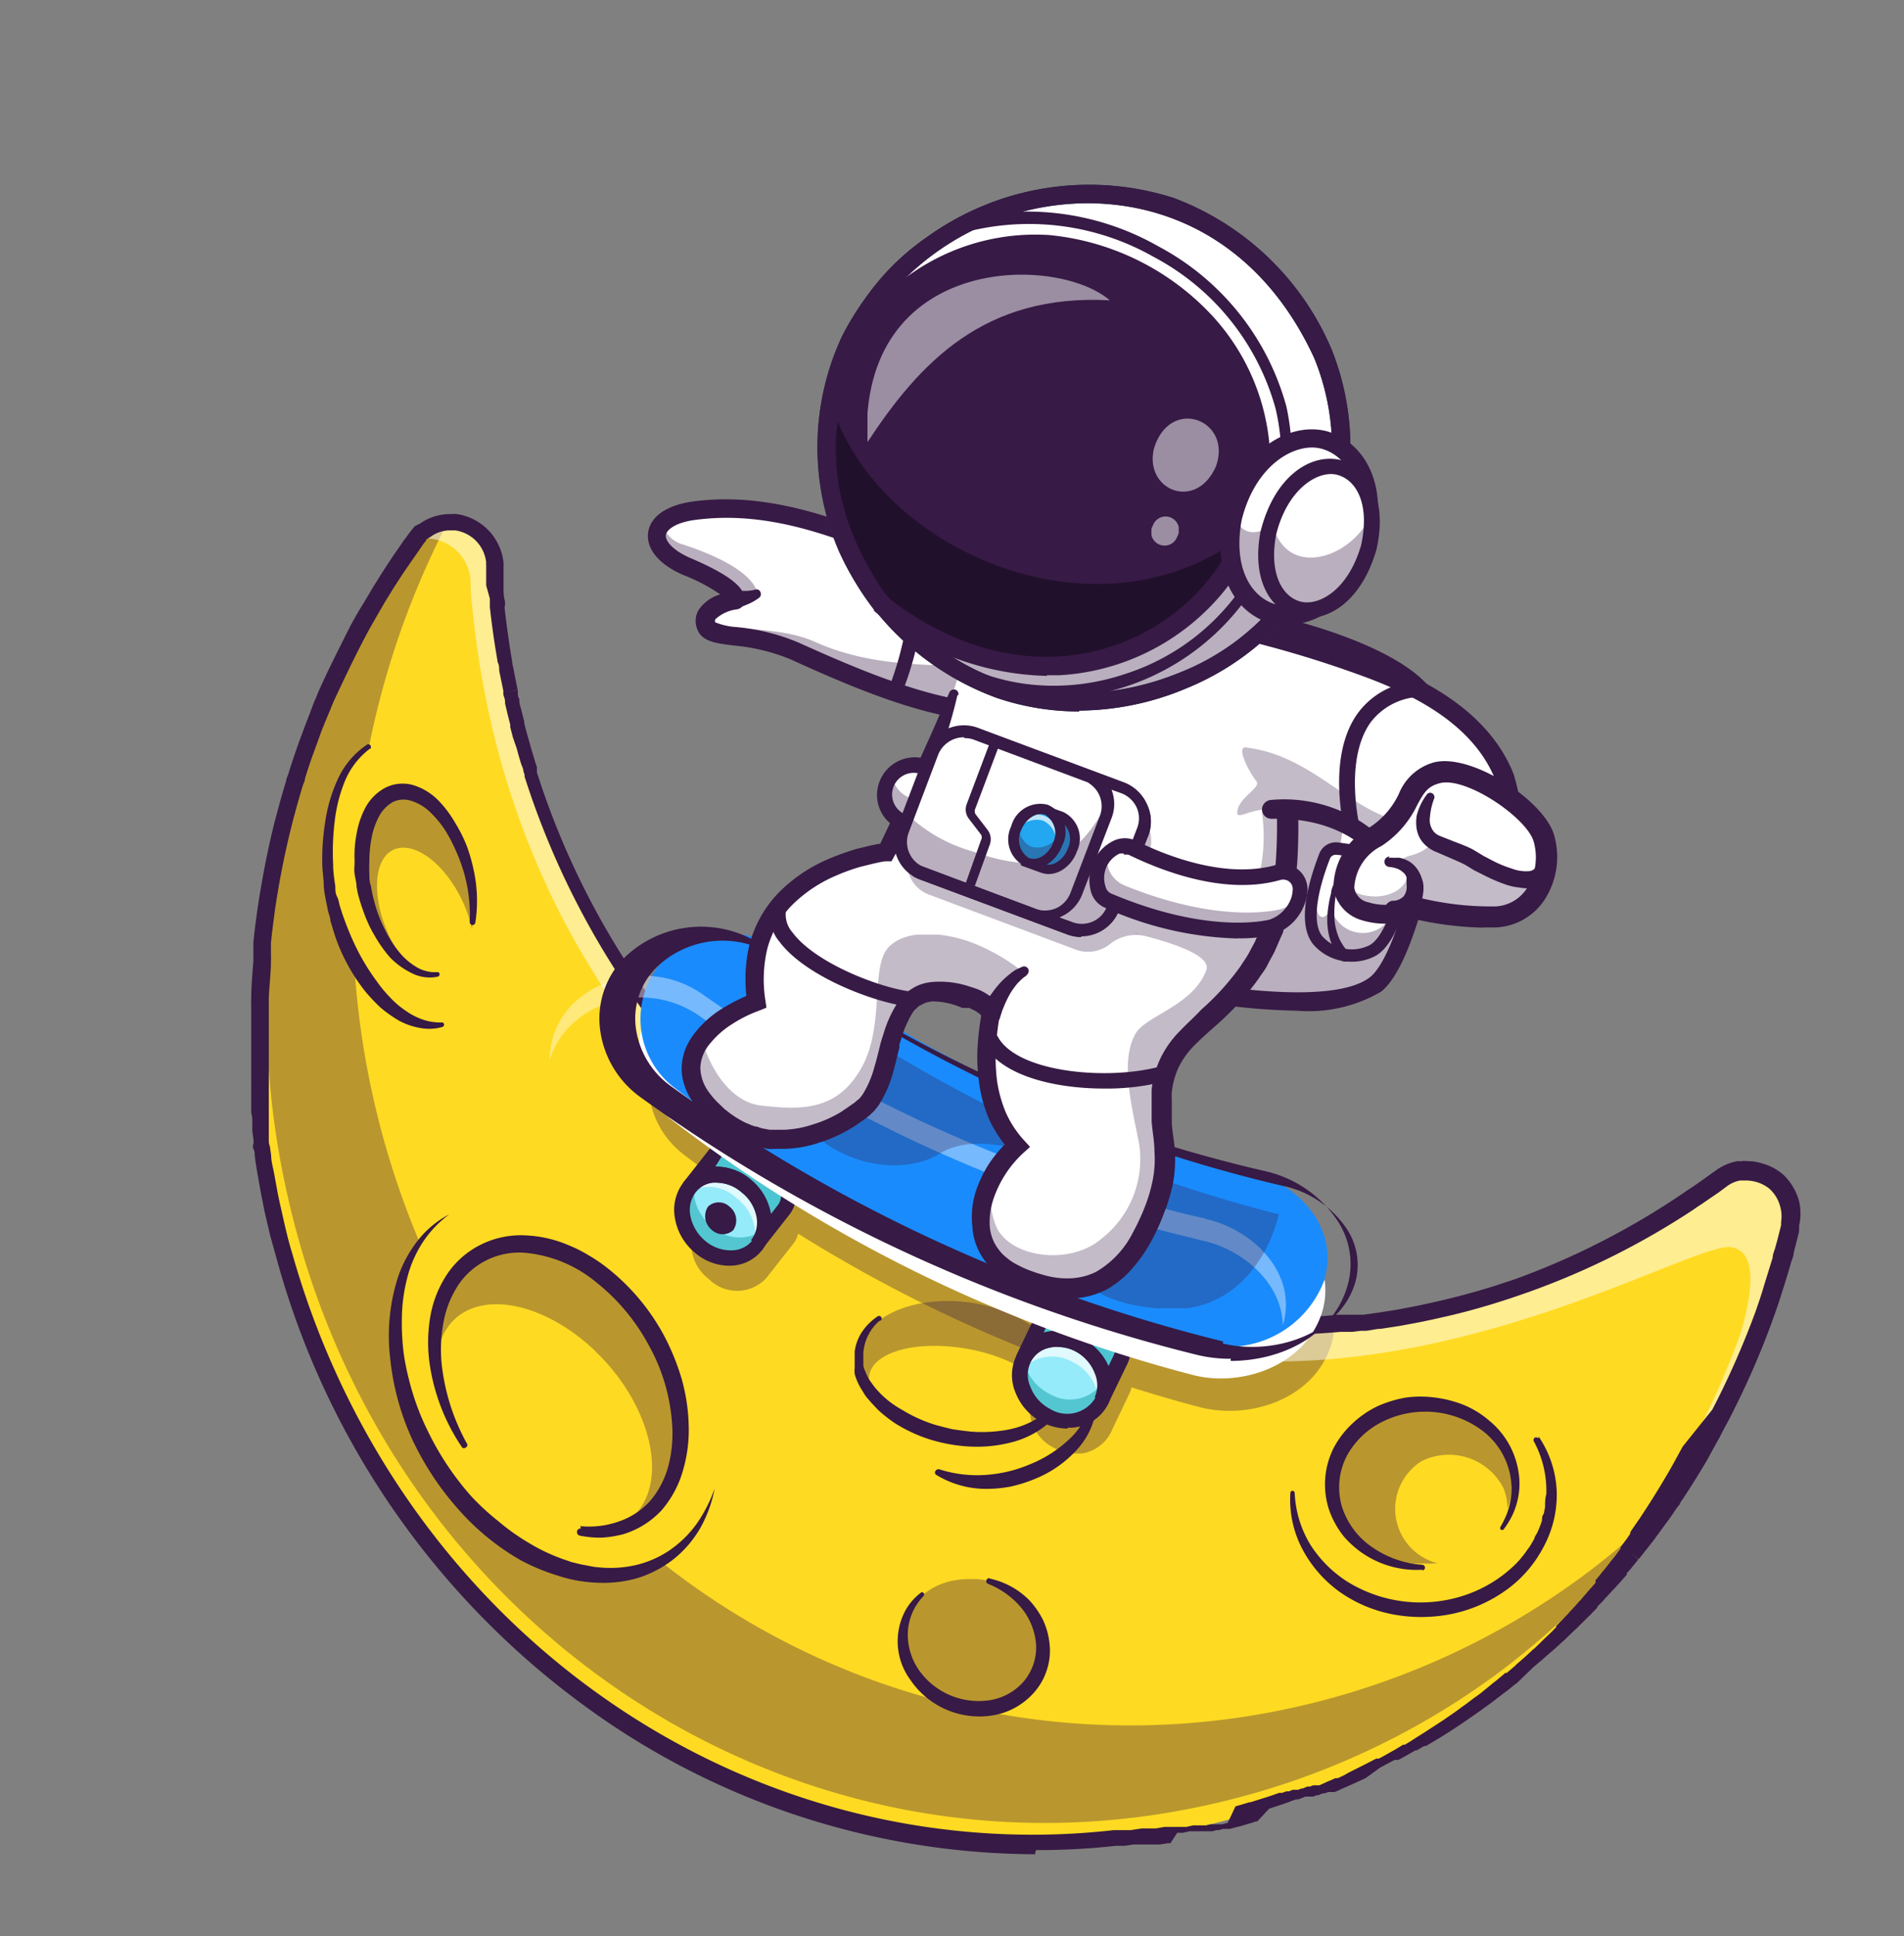 <svg id="Layer_1" data-name="Layer 1" xmlns="http://www.w3.org/2000/svg" xmlns:xlink="http://www.w3.org/1999/xlink" viewBox="0 0 87.84 89.28"><rect x="0" y="0" width="87.84" height="89.28" fill="#808080" stroke="none"/><defs><style>.cls-1{fill:none;}.cls-2{fill:#ffda22;}.cls-3{opacity:0.35;}.cls-4{clip-path:url(#clip-path);}.cls-5{fill:#371a45;}.cls-6{clip-path:url(#clip-path-2);}.cls-7{clip-path:url(#clip-path-3);}.cls-8{clip-path:url(#clip-path-4);}.cls-9{clip-path:url(#clip-path-5);}.cls-10{clip-path:url(#clip-path-6);}.cls-11{opacity:0.5;}.cls-12{clip-path:url(#clip-path-7);}.cls-13{fill:#fff;}.cls-14{clip-path:url(#clip-path-8);}.cls-15{fill:#95ebf9;}.cls-16{opacity:0.7;}.cls-17{clip-path:url(#clip-path-9);}.cls-18{fill:#54c6d1;}.cls-19{fill:#4bc5d1;}.cls-20{clip-path:url(#clip-path-10);}.cls-21{clip-path:url(#clip-path-11);}.cls-22{clip-path:url(#clip-path-12);}.cls-23{clip-path:url(#clip-path-13);}.cls-24{clip-path:url(#clip-path-14);}.cls-25{fill:#1a8bfc;}.cls-26{opacity:0.4;}.cls-27{clip-path:url(#clip-path-15);}.cls-28{opacity:0.3;}.cls-29{clip-path:url(#clip-path-16);}.cls-30{clip-path:url(#clip-path-17);}.cls-31{clip-path:url(#clip-path-18);}.cls-32{clip-path:url(#clip-path-19);}.cls-33{clip-path:url(#clip-path-20);}.cls-34{clip-path:url(#clip-path-21);}.cls-35{fill:#22a7f0;}.cls-36{clip-path:url(#clip-path-22);}.cls-37{clip-path:url(#clip-path-23);}.cls-38{clip-path:url(#clip-path-24);}.cls-39{clip-path:url(#clip-path-25);}.cls-40{clip-path:url(#clip-path-26);}.cls-41{clip-path:url(#clip-path-27);}.cls-42{clip-path:url(#clip-path-28);}.cls-43{clip-path:url(#clip-path-29);}.cls-44{fill:#293856;}.cls-45{fill:#21102b;}.cls-46{clip-path:url(#clip-path-30);}.cls-47{clip-path:url(#clip-path-31);}.cls-48{clip-path:url(#clip-path-32);}.cls-49{clip-path:url(#clip-path-33);}.cls-50{clip-path:url(#clip-path-34);}</style><clipPath id="clip-path"><rect class="cls-1" x="12.3" y="23.99" width="64.31" height="60.08"/></clipPath><clipPath id="clip-path-2"><rect class="cls-1" x="61.65" y="64.89" width="8.1" height="7.21"/></clipPath><clipPath id="clip-path-3"><rect class="cls-1" x="39.57" y="59.95" width="9.54" height="6.37"/></clipPath><clipPath id="clip-path-4"><rect class="cls-1" x="41.7" y="72.82" width="6.4" height="6.01"/></clipPath><clipPath id="clip-path-5"><rect class="cls-1" x="19.82" y="57.46" width="11.74" height="12.97"/></clipPath><clipPath id="clip-path-6"><rect class="cls-1" x="29.82" y="47.04" width="31.73" height="19.99"/></clipPath><clipPath id="clip-path-7"><rect class="cls-1" x="19.03" y="23.99" width="63.6" height="54.03"/></clipPath><clipPath id="clip-path-8"><rect class="cls-1" x="16.63" y="36.16" width="5.26" height="8.67"/></clipPath><clipPath id="clip-path-9"><rect class="cls-1" x="31.58" y="54.16" width="3.68" height="3.47"/></clipPath><clipPath id="clip-path-10"><rect class="cls-1" x="47.05" y="61.79" width="3.91" height="3.03"/></clipPath><clipPath id="clip-path-11"><rect class="cls-1" x="30.29" y="24.15" width="4.65" height="3.7"/></clipPath><clipPath id="clip-path-12"><rect class="cls-1" x="32.51" y="28.59" width="15.65" height="4.28"/></clipPath><clipPath id="clip-path-13"><rect class="cls-1" x="54.72" y="30.45" width="11.53" height="15.74"/></clipPath><clipPath id="clip-path-14"><rect class="cls-1" x="60.47" y="39.31" width="4.08" height="4.76"/></clipPath><clipPath id="clip-path-15"><rect class="cls-1" x="25.34" y="45" width="33.99" height="16.14"/></clipPath><clipPath id="clip-path-16"><rect class="cls-1" x="36.2" y="46.66" width="22.81" height="13.67"/></clipPath><clipPath id="clip-path-17"><rect class="cls-1" x="31.84" y="43.1" width="15.31" height="9.47"/></clipPath><clipPath id="clip-path-18"><rect class="cls-1" x="41.87" y="34.71" width="17.61" height="24.68"/></clipPath><clipPath id="clip-path-19"><rect class="cls-1" x="40.82" y="35.74" width="2.75" height="2.27"/></clipPath><clipPath id="clip-path-20"><rect class="cls-1" x="41.54" y="36.51" width="11.27" height="6.41"/></clipPath><clipPath id="clip-path-21"><rect class="cls-1" x="42.29" y="39.61" width="9.87" height="3.31"/></clipPath><clipPath id="clip-path-22"><rect class="cls-1" x="47.35" y="37.37" width="2.27" height="2.73"/></clipPath><clipPath id="clip-path-23"><rect class="cls-1" x="46.75" y="37.96" width="2.1" height="1.86"/></clipPath><clipPath id="clip-path-24"><rect class="cls-1" x="46.77" y="37.32" width="2.09" height="1.74"/></clipPath><clipPath id="clip-path-25"><rect class="cls-1" x="50.61" y="39.36" width="9.31" height="3.56"/></clipPath><clipPath id="clip-path-26"><rect class="cls-1" x="52.4" y="43.04" width="0.08" height="0.08"/></clipPath><clipPath id="clip-path-27"><rect class="cls-1" x="57.03" y="34.44" width="12.84" height="7.32"/></clipPath><clipPath id="clip-path-28"><rect class="cls-1" x="62" y="38.9" width="9.22" height="3.4"/></clipPath><clipPath id="clip-path-29"><rect class="cls-1" x="38.11" y="17.65" width="23.75" height="14.71"/></clipPath><clipPath id="clip-path-30"><rect class="cls-1" x="56.74" y="21.48" width="6.28" height="6.95"/></clipPath><clipPath id="clip-path-31"><rect class="cls-1" x="53.18" y="19.3" width="3.05" height="3.37"/></clipPath><clipPath id="clip-path-32"><rect class="cls-1" x="53.12" y="23.81" width="1.26" height="1.35"/></clipPath><clipPath id="clip-path-33"><rect class="cls-1" x="40.02" y="12.66" width="11.21" height="7.76"/></clipPath><clipPath id="clip-path-34"><rect class="cls-1" x="58.16" y="23.74" width="5.06" height="4.34"/></clipPath></defs><title>FABLAB ფლაერის სამუშაო ვერსია ბოლო ვერსია bolo</title><path class="cls-2" d="M82.57,56.66a38.24,38.24,0,0,1-3.18,8.58A37.19,37.19,0,0,1,68.77,78a35.09,35.09,0,0,1-13.22,6.2C36.19,88.68,17,76,12.63,55.75a38.67,38.67,0,0,1,6.47-30.9A2,2,0,0,1,22.8,26c0,.67.1,1.35.18,2a37.05,37.05,0,0,0,.63,3.89,38.73,38.73,0,0,0,2.55,7.8c.2.43.4.86.61,1.29.52,1,1.08,2,1.68,3,.44.71.89,1.39,1.37,2.06.23.33.47.65.71,1,.6.8,1.23,1.56,1.89,2.29.36.41.73.8,1.11,1.18s.53.54.8.8A35,35,0,0,0,37.48,54a3.55,3.55,0,0,0,.31.23c.61.46,1.23.9,1.87,1.31l.45.29q1,.6,2,1.14.52.3,1.08.57l.23.11.16.08.35.17c.63.3,1.27.57,1.91.83l.58.23.63.23c.56.2,1.12.39,1.68.56.88.27,1.77.5,2.67.7s1.86.36,2.8.48a31.74,31.74,0,0,0,3.79.29,33.64,33.64,0,0,0,3.61-.11l.74-.07c.53-.06,1.07-.13,1.6-.21q1.32-.21,2.64-.51l.18,0a35.82,35.82,0,0,0,7.16-2.56,35.39,35.39,0,0,0,5.52-3.34,2.08,2.08,0,0,1,3.18,2.28"/><g class="cls-3"><g class="cls-4"><path class="cls-5" d="M16.78,28.45a38.77,38.77,0,0,0-3.6,26.3C17.52,75,36.73,87.68,56.1,83.15A35.17,35.17,0,0,0,69.32,77a37.21,37.21,0,0,0,7.3-7.37,37.09,37.09,0,0,1-3.37,2.88A35.29,35.29,0,0,1,60,78.67a34.8,34.8,0,0,1-31.38-8.25,3.54,3.54,0,0,0,1.24-.73l-.2.17-.49-.43a3.77,3.77,0,0,0,1.46-1,3.26,3.26,0,0,0,.29-.36h0c.86-2.22.11-5.41-2-7.84-2.64-3-6.38-3.73-8.36-1.64a4.66,4.66,0,0,0-.39.49A39.06,39.06,0,0,1,20.7,24a2,2,0,0,0-1.6.86,38.1,38.1,0,0,0-4.21,7.41,37.49,37.49,0,0,1,1.89-3.81"/></g></g><g class="cls-3"><g class="cls-6"><path class="cls-5" d="M65.76,64.89a3.88,3.88,0,0,0-4.11,3.56,3.81,3.81,0,0,0,4,3.65,3.87,3.87,0,0,0,4.12-3.55,3.82,3.82,0,0,0-4-3.66"/></g></g><g class="cls-3"><g class="cls-7"><path class="cls-5" d="M44.76,66.31c2.62.12,4.56-1.21,4.33-3S46.54,60.07,43.92,60s-4.57,1.22-4.33,3,2.54,3.28,5.17,3.39"/></g></g><path class="cls-2" d="M44.72,66.17c2.28.18,3.91-.59,3.64-1.72s-2.32-2.18-4.6-2.36-3.91.59-3.64,1.72,2.32,2.18,4.6,2.36"/><path class="cls-2" d="M65.59,67.38a2.59,2.59,0,1,0,3.78,1.26,2.83,2.83,0,0,0-3.78-1.26"/><path class="cls-2" d="M24.25,55.33a5.16,5.16,0,0,0-3.52.67c-1.89,1.16-2.66,3.42-2.47,6.07a12.13,12.13,0,0,0,1.79,5.35c2.7,4.43,7.42,6.46,10.55,4.53a5.36,5.36,0,0,0,2.32-3.28,10.74,10.74,0,0,0-1.64-8.14Z"/><path class="cls-5" d="M20.73,56a5,5,0,0,0-1.24,1.31A5.47,5.47,0,0,0,18.77,59a7.64,7.64,0,0,0-.23,1.79,10.81,10.81,0,0,0,.11,1.8c.05.3.11.59.18.88s.15.59.24.87A11.41,11.41,0,0,0,19.74,66a13.12,13.12,0,0,0,2,3A11.26,11.26,0,0,0,23,70.16a10,10,0,0,0,1.41,1,8.55,8.55,0,0,0,1.56.74l.41.14.41.1.42.08a3,3,0,0,0,.42.06,5.27,5.27,0,0,0,1.68-.1,4.66,4.66,0,0,0,1.57-.68,5.07,5.07,0,0,0,1.26-1.23,6.59,6.59,0,0,0,.83-1.63,6,6,0,0,1-.63,1.77,5.12,5.12,0,0,1-1.21,1.45,5.21,5.21,0,0,1-1.67.9,5.65,5.65,0,0,1-1.87.23,6.55,6.55,0,0,1-1.86-.33A9.34,9.34,0,0,1,24,71.94a11.37,11.37,0,0,1-2.91-2.4A13.46,13.46,0,0,1,19,66.34a11.88,11.88,0,0,1-1-3.71,8.83,8.83,0,0,1,.39-3.82,5.76,5.76,0,0,1,.93-1.66A4.51,4.51,0,0,1,20.73,56"/><path class="cls-5" d="M65.62,72.39A4.43,4.43,0,0,1,62,70.86a4.12,4.12,0,0,1-.69-1.25,3.74,3.74,0,0,1,.22-2.84,4.21,4.21,0,0,1,.87-1.13,4.53,4.53,0,0,1,1.15-.79,5.51,5.51,0,0,1,1.31-.4,5.09,5.09,0,0,1,1.35,0,5.45,5.45,0,0,1,1.32.34,4.3,4.3,0,0,1,1.17.72,3.8,3.8,0,0,1,1.36,2.4,3.3,3.3,0,0,1-.08,1.4,3.23,3.23,0,0,1-.25.65,4.21,4.21,0,0,1-.36.57.1.1,0,0,1-.14,0,.11.11,0,0,1,0-.13v0a4.3,4.3,0,0,0,.28-.57,3.25,3.25,0,0,0,.17-.61,3.36,3.36,0,0,0,.06-.63,4.38,4.38,0,0,0-.08-.62,3.39,3.39,0,0,0-1.28-2,4.41,4.41,0,0,0-4.53-.44,3.78,3.78,0,0,0-1.71,1.6,3.16,3.16,0,0,0-.24,2.32,3.56,3.56,0,0,0,1.42,1.91,4.58,4.58,0,0,0,2.3.8h0a.14.14,0,0,1,.12.14.13.13,0,0,1-.12.12"/><path class="cls-5" d="M71,66.27a4.85,4.85,0,0,1,.82,2.54,5.09,5.09,0,0,1-.67,2.64,5.64,5.64,0,0,1-1.84,2,6.58,6.58,0,0,1-2.44,1,7.1,7.1,0,0,1-2.6,0,6.3,6.3,0,0,1-2.41-1,5.72,5.72,0,0,1-1.77-2,4.9,4.9,0,0,1-.56-2.6.1.1,0,0,1,.11-.1.11.11,0,0,1,.09.1h0a5,5,0,0,0,.72,2.38,5.58,5.58,0,0,0,1.71,1.71,6.41,6.41,0,0,0,4.6.84,6.17,6.17,0,0,0,2.2-.88,6,6,0,0,0,.93-.74c.08-.07.14-.15.21-.22l.19-.23.18-.25.09-.12.08-.13.15-.26c0-.09.09-.18.13-.27a4,4,0,0,0,.22-.57c0-.1,0-.2.08-.3l.06-.3c0-.2,0-.4.06-.61a4.82,4.82,0,0,0-.56-2.4.14.14,0,0,1,0-.18.12.12,0,0,1,.17,0"/><g class="cls-3"><g class="cls-8"><path class="cls-5" d="M41.74,76.34a3.09,3.09,0,0,0,2.37,2.37A3.14,3.14,0,0,0,48,76.84a2.3,2.3,0,0,0,.1-.63,3.24,3.24,0,0,0-3.38-3.39c-1.78,0-3.28,1.13-3,3.52"/></g></g><path class="cls-5" d="M45.67,72.8a3.64,3.64,0,0,1,1.82,1,3.89,3.89,0,0,1,.63.91,3.38,3.38,0,0,1,.3,1.1A2.81,2.81,0,0,1,48.3,77a2.88,2.88,0,0,1-.55,1,3.23,3.23,0,0,1-1.91,1.1A3.85,3.85,0,0,1,42,77.47a3,3,0,0,1-.23-3.2,2.62,2.62,0,0,1,.7-.81.09.09,0,0,1,.14,0,.11.11,0,0,1,0,.14,2.58,2.58,0,0,0-.73,1.74,2.89,2.89,0,0,0,.58,1.77,3.38,3.38,0,0,0,3.24,1.29,2.62,2.62,0,0,0,1.53-.86,2.43,2.43,0,0,0,.57-1.67,3,3,0,0,0-.68-1.72,3.82,3.82,0,0,0-1.54-1.11h0a.13.13,0,0,1-.07-.17.13.13,0,0,1,.14-.09"/><g class="cls-3"><g class="cls-9"><path class="cls-5" d="M29.23,60.2C26.64,57.28,23,56.58,21,58.64s-1.45,6.11,1.14,9,6.26,3.62,8.22,1.56,1.44-6.11-1.14-9"/></g></g><path class="cls-2" d="M27.48,62.32C25.06,60,22,59.43,20.71,61.13s-.43,5,2,7.33,5.44,2.89,6.76,1.19.44-5-2-7.33"/><path class="cls-5" d="M26.77,70.38a4.14,4.14,0,0,0,1.82-.23,3.39,3.39,0,0,0,1.46-1,4.12,4.12,0,0,0,.81-1.65A5.91,5.91,0,0,0,31,65.58,8.62,8.62,0,0,0,29.91,62a9.37,9.37,0,0,0-2.42-2.88,6,6,0,0,0-3.32-1.35,3.39,3.39,0,0,0-3,1.45,4.62,4.62,0,0,0-.7,1.71,6.78,6.78,0,0,0-.1,1.91,9.74,9.74,0,0,0,1.17,3.73h0a.12.12,0,0,1-.05.18.12.12,0,0,1-.17,0,9.21,9.21,0,0,1-1.49-3.8,7,7,0,0,1,0-2.1,5.09,5.09,0,0,1,.74-2,4,4,0,0,1,1.59-1.44,4.13,4.13,0,0,1,2.06-.44,5.61,5.61,0,0,1,2,.45,6.08,6.08,0,0,1,.92.46,7.19,7.19,0,0,1,.86.58,10,10,0,0,1,2.65,3.16,11,11,0,0,1,.79,1.94,8.68,8.68,0,0,1,.33,2.09,6.63,6.63,0,0,1-.25,2.12,4.81,4.81,0,0,1-1,1.88,4,4,0,0,1-1.76,1.1,5.05,5.05,0,0,1-1,.16,4.71,4.71,0,0,1-1-.09.17.17,0,0,1-.14-.19.16.16,0,0,1,.18-.14Z"/><g class="cls-3"><g class="cls-10"><path class="cls-5" d="M61.55,61.11l0,.12a3.18,3.18,0,0,1-.12.73c-.76,2.56-3.77,3.52-6.05,2.94-1.07-.28-2.13-.59-3.18-.92a1.11,1.11,0,0,1-.1.29l-.87,1.83a1.84,1.84,0,0,1-2.58.68,2,2,0,0,1-1-2.56l.75-1.57a66.12,66.12,0,0,1-11.58-5.76,1.16,1.16,0,0,1-.21.45l-1.25,1.59a1.83,1.83,0,0,1-2.65.06,2,2,0,0,1-.47-2.73l1.25-1.59c-.66-.46-1.31-.94-1.95-1.43a4.13,4.13,0,0,1-1.39-4.66A3.76,3.76,0,0,1,30.53,47c.6.8,1.23,1.56,1.89,2.29.36.41.73.8,1.11,1.18s.53.54.8.8A35,35,0,0,0,37.48,54l.3.23c.62.46,1.24.9,1.88,1.31l.45.29q1,.6,2,1.14c.35.2.72.39,1.08.57l.23.11.16.08.36.17c.62.3,1.26.57,1.9.83l.58.23.63.23c.55.2,1.12.39,1.68.56.88.27,1.77.5,2.67.7s1.86.36,2.8.48a31.74,31.74,0,0,0,3.79.29,33.64,33.64,0,0,0,3.61-.11"/></g></g><path class="cls-5" d="M40.55,60.93a2.16,2.16,0,0,0-.72,1.46v.2l0,.2s0,.06,0,.1l0,.09a1.52,1.52,0,0,0,.06.2c.06.12.1.25.17.37s.07.12.11.17l.12.17A4.23,4.23,0,0,0,41.59,65a6.81,6.81,0,0,0,1.53.7l.41.11.41.1.42.06.42.05a6.67,6.67,0,0,0,1.67-.08A4.09,4.09,0,0,0,48,65.32a2.71,2.71,0,0,0,.61-.56l.12-.18a1.11,1.11,0,0,0,.09-.19A1.74,1.74,0,0,0,49,64v0a.11.11,0,0,1,.14-.06.1.1,0,0,1,.06.11,2.25,2.25,0,0,1-.29.93,2.77,2.77,0,0,1-.63.73,4.19,4.19,0,0,1-1.68.82,6.29,6.29,0,0,1-1.83.18,7.46,7.46,0,0,1-1.81-.31,6.81,6.81,0,0,1-1.69-.78,6.94,6.94,0,0,1-.75-.59l-.33-.35L40,64.46a1.43,1.43,0,0,1-.14-.2l-.13-.21a2.39,2.39,0,0,1-.12-.22,2.68,2.68,0,0,1-.18-.47,1.09,1.09,0,0,1,0-.26l0-.12s0-.09,0-.13v-.26l0-.26a2.12,2.12,0,0,1,.36-.94,2.55,2.55,0,0,1,.68-.67.12.12,0,0,1,.17,0,.12.12,0,0,1,0,.17"/><path class="cls-5" d="M43.28,67.74a5.72,5.72,0,0,0,2.16.28,6.43,6.43,0,0,0,1.07-.16,6.18,6.18,0,0,0,1-.33,5.72,5.72,0,0,0,1.83-1.17,3.17,3.17,0,0,0,1-1.91h0a.1.1,0,0,1,.12-.09.11.11,0,0,1,.09.09,2.67,2.67,0,0,1-.16,1.25,3.47,3.47,0,0,1-.64,1.08,5.29,5.29,0,0,1-2,1.42,6.66,6.66,0,0,1-1.15.36,6.08,6.08,0,0,1-1.2.1A4.39,4.39,0,0,1,43.17,68a.13.13,0,0,1,0-.18.14.14,0,0,1,.15-.06Z"/><g class="cls-11"><g class="cls-12"><path class="cls-13" d="M82.42,55.17a2,2,0,0,0-3.13-1A35,35,0,0,1,66.44,60.1a34.42,34.42,0,0,1-23-2.59L44,58l-.1-.05-.36-.17-.16-.08-.23-.11-.82-.43L42.06,57c-.62-.33-1.23-.69-1.83-1.07l-.12-.07-.45-.29c-.64-.41-1.26-.85-1.88-1.31l-.3-.23c-.55-.41-1.09-.85-1.61-1.3L35.09,52l-.76-.71c-.1-.1-.21-.2-.31-.31l-.29-.28-.2-.21c-.38-.38-.75-.77-1.11-1.18l-.37-.41c-.52-.61-1-1.23-1.52-1.88l-.27-.35c-.15-.2-.3-.4-.44-.61a1.13,1.13,0,0,0-.1-.13c-.23-.33-.46-.67-.68-1s-.4-.61-.59-.92c-.6-1-1.16-2-1.68-3l-.39-.83c-.08-.15-.15-.31-.22-.46a38.73,38.73,0,0,1-2.55-7.8c-.11-.48-.2-1-.28-1.46Q23.12,29.24,23,28l0-.39c-.06-.54-.1-1.09-.14-1.63a2.12,2.12,0,0,0-.18-.77A2,2,0,0,0,20.4,24l-.21.05a1.25,1.25,0,0,0-.25.09.61.61,0,0,0-.14.07l-.16.09a2.26,2.26,0,0,0-.54.53l-.07.09a2.07,2.07,0,0,1,2.68,1.92c0,.67.1,1.34.17,2,.15,1.29.36,2.59.64,3.89a38.64,38.64,0,0,0,2.55,7.79c.2.44.4.87.61,1.29q.78,1.56,1.68,3c.43.7.89,1.39,1.37,2.06l.7,1c.61.79,1.24,1.55,1.9,2.29.36.4.73.79,1.1,1.18s.53.53.81.79a35.06,35.06,0,0,0,3.15,2.7l.3.23c.62.46,1.24.89,1.88,1.31l.45.28c.63.41,1.29.79,1.95,1.15.35.19.71.38,1.08.56l.23.12.16.08.35.17c.63.29,1.26.57,1.91.83l.58.23.63.23c.55.2,1.12.38,1.68.55s1.37.4,2.07.56c13.61,5.35,28.32-4,30.24-3.61,1.2.23.94,2.14.39,4a39.6,39.6,0,0,1-2,4.58A37.24,37.24,0,0,1,68.68,78l.09-.06h0l.26-.21c.31-.23.6-.47.9-.71s.74-.62,1.1-1a32.57,32.57,0,0,0,2.38-2.32q.72-.77,1.38-1.56c.45-.54.88-1.08,1.29-1.64.21-.28.41-.56.61-.85a36.22,36.22,0,0,0,2.7-4.48q.27-.49.51-1l.24-.51a38,38,0,0,0,2.43-7,2.2,2.2,0,0,0-.15-1.49"/></g></g><path class="cls-5" d="M47.75,85.51A35.39,35.39,0,0,1,27.43,79a37.89,37.89,0,0,1-14.68-21c-.11-.38-.2-.73-.28-1l-.25-1.07c-.06-.28-.11-.56-.17-.84l-.15-.84c-.05-.27-.09-.54-.13-.81s0-.29-.07-.44,0-.22,0-.32v-.09l-.06-.43c0-.14,0-.28,0-.42s0-.27-.05-.41l0-.42c0-.14,0-.28,0-.42v-.06l0-.35a.76.76,0,0,0,0-.15V49.6c0-.13,0-.27,0-.41,0-.66,0-1.34,0-2v-.31c0-.17,0-.34,0-.52h0a2.17,2.17,0,0,1,0-.26c0-.59.05-1.18.1-1.77,0-.08,0-.16,0-.25V44a.66.66,0,0,1,0-.14c0-.13,0-.26,0-.4.05-.52.12-1.06.2-1.6l.06-.4c.16-1,.37-2.11.62-3.15.06-.25.12-.5.19-.74.14-.54.29-1.06.44-1.55,0-.1.06-.21.1-.32.16-.52.34-1.05.53-1.58l.25-.67c.12-.31.25-.64.38-1,.07-.16.14-.32.2-.48.46-1.05,1-2.09,1.5-3.1.19-.34.38-.69.58-1l.34-.57c.12-.21.25-.41.38-.62s.45-.71.71-1.09l.49-.71c.09-.11.17-.23.26-.35l.17-.21,0,0,.07-.08.05,0a.08.08,0,0,1,0,0l0,0,.07-.06,0,0,.05,0h0a2.39,2.39,0,0,1,1.34-.47h.11a1.63,1.63,0,0,1,.31,0,2.53,2.53,0,0,1,2.14,2.25,1.1,1.1,0,0,1,0,.18c0,.19,0,.38,0,.57l0,.35c0,.2,0,.4.05.6s0,.25,0,.38c.08.71.18,1.42.29,2.12l.06.36c0,.13.05.25.07.37.06.33.12.63.18.91l-.42.12.43-.11v0l0,.12c0,.1,0,.21.07.31l0,.09c0,.13.05.25.08.37l.06.24.09.35a.19.19,0,0,0,0,.08v0l.12.46.15.52c.06.23.13.45.2.68a3.58,3.58,0,0,0,.11.35l0,.16,0,.08a36.83,36.83,0,0,0,8.1,13.88A34.38,34.38,0,0,0,61.74,60.63l.23,0h.12l.18,0,.39,0,.24,0,.65-.09.82-.13.49-.09.52-.1h0l.51-.11.49-.11c.87-.2,1.75-.44,2.61-.71l.42-.14.43-.14.41-.15A35.06,35.06,0,0,0,77.69,55l.11-.08.25-.16.29-.2.45-.32.35-.25a2.46,2.46,0,0,1,1-.44l.17,0a1.2,1.2,0,0,1,.33,0h.11a2,2,0,0,1,.53.1,2.42,2.42,0,0,1,1,.53A2.68,2.68,0,0,1,83,55.39,2.59,2.59,0,0,1,83,56.53a.5.5,0,0,1,0,.12l0,.13c-.07.31-.16.64-.25,1,0,.17-.1.34-.14.51-.14.49-.3,1-.46,1.5s-.23.69-.34,1A38.2,38.2,0,0,1,80,65l-.21.42v0l-.24.44-.22.43c-.2.36-.38.68-.55,1-.35.6-.72,1.19-1.1,1.77a.61.61,0,0,1-.07.1l-.11.17c0,.07-.09.13-.13.19l0,0-.06.09-.12.18-.09.13-.07.1-.14.19v0l-.09.12-.13.18-.11.15-.07.1-.05.06c-.08.12-.17.24-.26.35l0,0-.17.22,0,0-.11.13c-.09.13-.2.26-.31.39l-.34-.28.33.29a.08.08,0,0,1,0,0s0,0,0,0-.09.11-.13.16l-.14.17-.06.08,0,0,0,0-.2.22,0,.07-.23.26-.09.1,0,0-.19.21v0l-.08.09a1.17,1.17,0,0,0-.15.16l-.1.1a1.29,1.29,0,0,1-.16.17l-.07.09c-.1.1-.19.2-.29.29l0,.05-.08.08-.15.15-.07.08-.19.18-.21.21-.24.24-.11.1-.27.26a1.14,1.14,0,0,0-.11.11l0,0-.07.07,0,0-.11.09-.16.15,0,0s0,0,0,0l0,0-.31.28-.11.09-.25.22-.07.06-.05.05-.09.07-.26.22h0s0,0,0,0l-.07.06L70,77.6l-.11.08-.32.26-.19.14-.22.17h0l-.42.32-.07.05-.24.17-.09.07-.72.5c-.32.22-.62.42-.91.6l-.32.2,0,0-.17.1-.18.11-.26.15-.08,0-.34.2-.06,0-.28.16-.3.17-.21.11-.08,0-.09,0-.23.12-.43.23L63,82l-.39.18h0l-.15.07-.27.12h0l-.28.12-.14.07-.2.08-.07,0-.11,0-.11,0-.16.06,0,0-.09,0-.22.09h0l-.07,0h0l-.16.06-.12,0-.07,0-.06,0-.1,0-.18.07-.15.06-.1,0-.21.07-.15.06-.28.1-.31.1-.3.1L58,84l-.07,0-.21.07h0l-.44.13-.27.07-.27.07-.18,0-.13,0-.21.06-.11,0-.17.05h0l-.2,0-.17,0-.1,0-.16,0-.18,0h0l-.24,0-.32.07-.18,0h-.08L54,85h-.1l-.4.06h-.1l-.3,0-.26,0-.13,0-.3,0h-.11l-.4.06-.29,0h-.11a32.81,32.81,0,0,1-3.71.2M19.66,24.88h0s0,0,0,.05l0,0-.11.13-.24.35-.48.69c-.26.37-.48.72-.7,1.06l-.37.6-.33.57c-.19.33-.38.66-.56,1-.53,1-1,2-1.47,3h0l-.19.46c-.13.31-.26.62-.38.93l-.24.66c-.19.51-.36,1-.52,1.53,0,.11-.07.21-.1.32-.15.48-.29,1-.43,1.51l-.18.72c-.24,1-.45,2.05-.61,3.08l-.06.38c-.07.54-.14,1.06-.19,1.57,0,.13,0,.26,0,.39s0,.09,0,.14v.06a1.94,1.94,0,0,1,0,.24c0,.57-.08,1.15-.1,1.73,0,.08,0,.16,0,.24v0c0,.17,0,.34,0,.51v.29c0,.65,0,1.31,0,2,0,.14,0,.27,0,.4l0,.32V50c0,.12,0,.24,0,.35v.07c0,.13,0,.27,0,.4s0,.27,0,.41,0,.27,0,.41,0,.26,0,.4,0,.28,0,.42v.08c0,.1,0,.21.05.32l.06.43c0,.26.08.53.13.79l.15.82c.05.27.11.55.17.81s.16.72.24,1.05.16.65.27,1C18,73.82,32,84.61,47.65,84.61a33.4,33.4,0,0,0,3.72-.21h.11l.28,0,.39,0,.53-.08.25,0,.3,0,.1,0,.39-.07h.1l.26,0,.08,0,.17,0,.14,0h0l.26,0,.31-.07.16,0,.1,0,.16,0,.19,0h0l.19-.05h0l.05,0h0l.21,0,.11,0h0l.17,0,.26-.07L57,83.3l.25-.07.4-.12h.05l.44-.14.29-.09.3-.1.28-.1.14,0,.19-.07h0l0,0,.13,0h0l.16-.07h0l.08,0h0l0,0,.08,0,.1,0h0l.14-.06h0l.06,0h0l.22-.09.12,0,.16-.06.1,0,.11,0,.07,0,.18-.08.15-.07.26-.11.15-.07.12,0,.31-.15h0l.19-.11h0l.62-.31.41-.21.23-.12h0l.07,0h0l.05,0h0l.21-.11.3-.17.27-.15h0s0,0,0,0l.34-.21.08,0,.25-.15.17-.11h0l.17-.11,0,0,.32-.2.89-.58c.27-.19.5-.34.7-.49l.09-.07.24-.17,0,0,.37-.28.28-.2.17-.14.32-.26h0l.07-.06.22-.17.1-.09a3.23,3.23,0,0,0,.27-.23l.07,0,.13-.11.26-.22a.76.76,0,0,1,.09-.09l.31-.27.08-.07.15-.14.11-.1,0,0,.06-.06,0,0,.11-.09.27-.26h0l.08-.08h0l.24-.23.21-.2.19-.2,0-.06a1.06,1.06,0,0,0,.15-.15l.12-.12.28-.29.08-.09.15-.16.09-.1.15-.17.07-.07,0,0c.07-.07.12-.14.18-.21l0,0,.07-.08h0l.23-.27.06-.06.18-.21,0,0v0l0-.06,0-.06,0,0,.13-.15.12-.15.07-.09,0,0c.1-.11.2-.24.3-.37l.1-.13,0,0,.18-.22,0,0,.25-.34,0,0,0,0,0-.06.12-.17.12-.16v0a1,1,0,0,0,.08-.11h0l.13-.19h0l0-.07.1-.15.11-.16.09-.13.14-.2,0,0,.09-.14a.47.47,0,0,0,.06-.09c.37-.56.73-1.14,1.07-1.72.17-.28.34-.59.53-.94l.23-.42L79,65v0l.21-.41A39.13,39.13,0,0,0,81,60.46c.1-.29.21-.6.33-1s.31-1,.45-1.46c0-.17.09-.33.13-.5.1-.35.18-.68.26-1,0,0,0-.06,0-.08s0,0,0-.07a1.66,1.66,0,0,0-.05-.74,1.68,1.68,0,0,0-.5-.8A1.74,1.74,0,0,0,81,54.5a1.93,1.93,0,0,0-.41-.06h-.32a1.5,1.5,0,0,0-.63.29l-.35.26-.47.32-.29.2-.26.17-.11.08a35.34,35.34,0,0,1-7.6,3.81l-.43.15-.44.15-.43.14c-.88.28-1.78.53-2.68.73l-.49.11-.52.11h0l-.53.1-.49.09-.85.13c-.22,0-.44.07-.67.09l-.24,0-.4.05-.19,0h-.12l-.24,0a34.48,34.48,0,0,1-6.18,0A36,36,0,0,1,32.5,50.05a37.86,37.86,0,0,1-8.3-14.24l0-.07a.75.75,0,0,0-.05-.16c0-.12-.07-.24-.11-.36s-.14-.47-.2-.7L23.66,34l-.12-.47,0-.11-.09-.35-.06-.25-.09-.38v-.08c0-.12-.05-.22-.08-.33l0-.18c-.06-.28-.12-.59-.19-.92,0-.13,0-.26-.07-.39l-.06-.37c-.12-.71-.22-1.44-.3-2.17,0-.13,0-.26,0-.39L22.43,27c0-.12,0-.24,0-.36s0-.39,0-.58a.49.49,0,0,1,0-.12A1.67,1.67,0,0,0,21,24.46l-.2,0h-.07a1.5,1.5,0,0,0-.87.3ZM54.81,84.35h0v0Zm5.07-2Zm2.47-1Zm7.35-4.67h0ZM14.9,32.22h0Z"/><path class="cls-2" d="M22.9,43.44a10.66,10.66,0,0,0-.21-3.37c-.78-3.59-3.08-6.2-5.12-5.84s-3.06,3.57-2.28,7.16,3.08,6.2,5.12,5.84Z"/><path class="cls-5" d="M17.06,34.53A3.62,3.62,0,0,0,15.92,36a7,7,0,0,0-.48,1.88,11.77,11.77,0,0,0-.07,2c0,.33.05.66.1,1,0,.16,0,.32.08.47s.09.32.14.47a13.6,13.6,0,0,0,.71,1.81,10.11,10.11,0,0,0,1,1.65A5.86,5.86,0,0,0,18,46a4,4,0,0,0,.7.6,3.12,3.12,0,0,0,.81.42,2.46,2.46,0,0,0,.9.13h0a.11.11,0,0,1,0,.21,2.2,2.2,0,0,1-1,.05,3.17,3.17,0,0,1-1-.34,6.22,6.22,0,0,1-.85-.6,8.39,8.39,0,0,1-.71-.75,8.64,8.64,0,0,1-1.08-1.77,8,8,0,0,1-.38-1l-.15-.5c0-.16-.09-.33-.12-.5s-.07-.34-.1-.51a4.34,4.34,0,0,1-.08-.52c0-.34-.06-.69-.07-1a10.81,10.81,0,0,1,.13-2,7.18,7.18,0,0,1,.59-2,3.83,3.83,0,0,1,1.31-1.56.13.13,0,0,1,.18,0,.14.14,0,0,1,0,.18"/><g class="cls-3"><g class="cls-14"><path class="cls-5" d="M16.67,40.08a7.42,7.42,0,0,0,.94,3,3.36,3.36,0,0,0,2.09,1.77c1.43.22,2.39-1.53,2.14-3.91S20.36,36.6,19,36.22l-.19,0c-1.43-.23-2.39,1.52-2.14,3.9"/></g></g><path class="cls-2" d="M21.19,41.26c-.89-1.68-2.31-2.56-3.17-2s-.83,2.46.06,4.15,2.31,2.57,3.17,2,.84-2.46-.06-4.15"/><path class="cls-5" d="M21.67,42.47a7,7,0,0,0-.27-2.24,7.69,7.69,0,0,0-.37-1,7.38,7.38,0,0,0-.53-1,5,5,0,0,0-.69-.81,2.2,2.2,0,0,0-.84-.49,1.13,1.13,0,0,0-.85.06,1.66,1.66,0,0,0-.64.67,3.44,3.44,0,0,0-.34,1,5.6,5.6,0,0,0-.1,1.09,5.15,5.15,0,0,0,0,.55c0,.18,0,.37.07.55a7.73,7.73,0,0,0,.26,1.08,6.18,6.18,0,0,0,.42,1,5,5,0,0,0,.59.93,3,3,0,0,0,.79.71,1.65,1.65,0,0,0,1,.26h0a.1.1,0,0,1,.11.09.12.12,0,0,1-.08.12A1.83,1.83,0,0,1,19,44.88a3.61,3.61,0,0,1-1-.72,6.19,6.19,0,0,1-.71-1,6,6,0,0,1-.51-1.09l-.1-.28-.09-.29-.08-.29-.06-.3c0-.2-.06-.4-.09-.6s0-.41,0-.61a5.18,5.18,0,0,1,.09-1.24,4,4,0,0,1,.4-1.2,2.24,2.24,0,0,1,.94-.94,1.78,1.78,0,0,1,1.32-.1,2.76,2.76,0,0,1,1.08.66,5.07,5.07,0,0,1,.77,1A7.2,7.2,0,0,1,21.53,39a8,8,0,0,1,.33,1.16,6.63,6.63,0,0,1,.07,2.39.14.14,0,0,1-.15.11.15.15,0,0,1-.11-.14Z"/><path class="cls-15" d="M34.92,57.42a1.84,1.84,0,0,1-2.66.06,2,2,0,0,1-.46-2.73,1.83,1.83,0,0,1,2.65-.06,2,2,0,0,1,.47,2.73"/><g class="cls-16"><g class="cls-17"><path class="cls-13" d="M34.92,57.42a1.84,1.84,0,0,1-.19.2A2.11,2.11,0,0,0,34,55.27a1.87,1.87,0,0,0-2.46-.14,1.34,1.34,0,0,1,.22-.38,1.83,1.83,0,0,1,2.65-.06,2,2,0,0,1,.47,2.73"/></g></g><path class="cls-18" d="M35.24,56.66a1.65,1.65,0,0,1-.32.76,1.84,1.84,0,0,1-2.66.06,2,2,0,0,1-.46-2.73,1.15,1.15,0,0,1,.22-.22,2.19,2.19,0,0,0,.79,2,1.88,1.88,0,0,0,2.43.17"/><path class="cls-5" d="M33.84,56.72a.73.73,0,0,1-1,0,.81.81,0,0,1-.18-1.07.72.72,0,0,1,1,0,.8.8,0,0,1,.18,1.06"/><path class="cls-19" d="M36,54.31a1.11,1.11,0,0,1,.14,1.52l-1.24,1.59a2,2,0,0,0-.47-2.73,1.83,1.83,0,0,0-2.65.06L33,53.16A1,1,0,0,1,34.5,53Z"/><path class="cls-5" d="M33.64,58.37a2.42,2.42,0,0,1-1.59-.61,2.62,2.62,0,0,1-.91-1.57,2.08,2.08,0,0,1,.39-1.66A1.93,1.93,0,0,1,33,53.8a2.5,2.5,0,0,1,1.65.62,2.63,2.63,0,0,1,.9,1.56,2.08,2.08,0,0,1-.39,1.67,1.9,1.9,0,0,1-1.49.72h0m-.57-3.86h0a1.25,1.25,0,0,0-1,.47,1.36,1.36,0,0,0-.25,1.09,2,2,0,0,0,.67,1.14,1.8,1.8,0,0,0,1.2.45,1.22,1.22,0,0,0,1-.47,1.34,1.34,0,0,0,.25-1.08A1.92,1.92,0,0,0,34.23,55a1.76,1.76,0,0,0-1.16-.46"/><path class="cls-5" d="M35.18,57.65l-.53-.46a1.34,1.34,0,0,0,.25-1.08A1.92,1.92,0,0,0,34.23,55a1.79,1.79,0,0,0-1.2-.46,1.25,1.25,0,0,0-1,.47l-.53-.45h0l1.25-1.59a1.34,1.34,0,0,1,.93-.52,1.28,1.28,0,0,1,1,.32L36.23,54a1.48,1.48,0,0,1,.2,2l-1.25,1.59h0M33.07,53.8a2.47,2.47,0,0,1,1.6.62,2.63,2.63,0,0,1,.9,1.56v0l.32-.41a.75.75,0,0,0-.1-1l-1.52-1.3a.67.67,0,0,0-1,.1L33,53.8h.09Z"/><path class="cls-15" d="M50.81,64.6a1.85,1.85,0,0,1-2.58.67,2,2,0,0,1-1-2.55A1.86,1.86,0,0,1,49.78,62a2,2,0,0,1,1,2.56"/><g class="cls-16"><g class="cls-20"><path class="cls-13" d="M50.81,64.6a1.59,1.59,0,0,1-.13.22,2.11,2.11,0,0,0-1.18-2,1.9,1.9,0,0,0-2.45.45,1.52,1.52,0,0,1,.15-.5A1.86,1.86,0,0,1,49.78,62a2,2,0,0,1,1,2.56"/></g></g><path class="cls-18" d="M50.81,64.6a1.85,1.85,0,0,1-2.58.67,2,2,0,0,1-1-2.55s0,0,0,0a2.21,2.21,0,0,0,1.17,1.55,1.85,1.85,0,0,0,2.55-.63,1.68,1.68,0,0,1-.13,1"/><path class="cls-19" d="M51.23,61.32a1.1,1.1,0,0,1,.46,1.44l-.88,1.84a2,2,0,0,0-1-2.55,1.84,1.84,0,0,0-2.58.67l.88-1.84a1,1,0,0,1,1.38-.48Z"/><path class="cls-5" d="M49.24,65.88a2.6,2.6,0,0,1-2.37-1.61,2.08,2.08,0,0,1,0-1.71,2,2,0,0,1,1.3-1.05,2.42,2.42,0,0,1,1.74.22A2.61,2.61,0,0,1,51.14,63a2.1,2.1,0,0,1,0,1.72,2,2,0,0,1-1.87,1.12m-.47-3.73a1.4,1.4,0,0,0-.41.05,1.25,1.25,0,0,0-.85.68,1.33,1.33,0,0,0,0,1.12,1.89,1.89,0,0,0,.88,1,1.51,1.51,0,0,0,2.12-.51,1.36,1.36,0,0,0,0-1.12,1.93,1.93,0,0,0-.89-1,1.87,1.87,0,0,0-.85-.21"/><path class="cls-5" d="M51.11,64.76l-.61-.32h0a1.36,1.36,0,0,0,0-1.12,1.93,1.93,0,0,0-.89-1,1.75,1.75,0,0,0-1.26-.16,1.25,1.25,0,0,0-.85.68l-.62-.32.88-1.84a1.41,1.41,0,0,1,.8-.72,1.33,1.33,0,0,1,1,.08l1.76.92A1.45,1.45,0,0,1,52,62.92Zm-2.34-3.33a2.45,2.45,0,0,1,1.16.3A2.61,2.61,0,0,1,51.14,63v0l.23-.48a.74.74,0,0,0-.31-1l-1.76-.91a.65.65,0,0,0-.53,0,.74.74,0,0,0-.4.36l-.22.48h0a2.25,2.25,0,0,1,.58-.08"/><path class="cls-13" d="M55,63.4A67.2,67.2,0,0,1,31.1,51.73a4,4,0,0,1-.69-5.82,4.22,4.22,0,0,1,5.67-.48,59.57,59.57,0,0,0,21.6,10.18c2.06.47,4,2.49,3.33,4.85C60.25,63,57.25,64,55,63.4"/><path class="cls-13" d="M47.44,32.74a7.9,7.9,0,0,1-2.39.07A29.54,29.54,0,0,1,36.62,30c-2-.89-3.83-.49-4.07-1.14-.34-.95,1.37-1.19,1.37-1.19s.24-.5-2.24-1.56c-2-.85-1.8-2.3.38-2.58,4-.51,7.69,1.28,11,2.65.9.37,1.77.7,2.62,1a8.34,8.34,0,0,0,3.66.37L48,31.21Z"/><g class="cls-3"><g class="cls-21"><path class="cls-5" d="M31.68,26.12c-1.33-.57-1.69-1.39-1.14-2a1.39,1.39,0,0,0,1,1c3.53,1.17,3.39,2.29,3.39,2.29a8.56,8.56,0,0,1-1.69.45,3.65,3.65,0,0,1,.67-.18s.24-.5-2.24-1.56"/></g></g><g class="cls-3"><g class="cls-22"><path class="cls-5" d="M47.44,32.74a7.9,7.9,0,0,1-2.39.07A29.54,29.54,0,0,1,36.62,30c-2-.89-3.83-.49-4.07-1.14a.59.59,0,0,1,0-.28c1.14.6,3.27.25,5,1,2.93,1.33,5.89,1,8.44,1.23a8.32,8.32,0,0,0,2.24-.05l-.15.42Z"/></g></g><path class="cls-5" d="M46.07,33.29c-3,0-6.47-1.46-9.61-2.89a9,9,0,0,0-2.59-.63c-.83-.1-1.49-.18-1.7-.75a1,1,0,0,1,.06-.89,1.82,1.82,0,0,1,1-.72,8.32,8.32,0,0,0-1.7-.89c-1.13-.49-1.72-1.2-1.63-1.95s.87-1.29,2.12-1.45c3.7-.48,7.13,1,10.16,2.23,2.57,1.08,5,2.1,7.12,1.75a.4.4,0,0,1,.47.36.41.41,0,0,1-.34.48c-2.35.39-4.88-.67-7.56-1.79-3.08-1.3-6.26-2.63-9.75-2.18-.92.11-1.37.45-1.4.71s.3.69,1.12,1.05c1.48.63,2.29,1.17,2.47,1.67a.62.62,0,0,1,0,.47.41.41,0,0,1-.31.23,1.8,1.8,0,0,0-1,.46.16.16,0,0,0,0,.14,3.14,3.14,0,0,0,1,.22,9.64,9.64,0,0,1,2.81.7c3.57,1.61,7.61,3.29,10.58,2.7a.41.41,0,0,1,.48.34.42.42,0,0,1-.33.5,7.49,7.49,0,0,1-1.44.13"/><path class="cls-5" d="M33.89,27.25l.24,0h.25a1.7,1.7,0,0,0,.46-.06h0a.19.19,0,0,1,.25.14.21.21,0,0,1-.06.23,2.49,2.49,0,0,1-.54.31l-.27.11a2.29,2.29,0,0,1-.28.09h0a.42.42,0,0,1-.51-.32.44.44,0,0,1,.3-.53.5.5,0,0,1,.17,0"/><path class="cls-5" d="M41.3,32.28a.3.3,0,0,1-.16-.05.35.35,0,0,1-.14-.48,14.81,14.81,0,0,0,1-5.84.35.35,0,0,1,.33-.37.35.35,0,0,1,.35.35,15.3,15.3,0,0,1-1.12,6.2.34.34,0,0,1-.3.19"/><path class="cls-13" d="M58.92,28.82l-.41,1.63-.21.83L54.72,45.63s1,.2,2.25.36l.79.09c2.05.2,4.58.22,5.71-.69,1.67-1.35,3.31-9.21,2.62-12.59-.31-1.54-3.09-2.73-5.1-3.39l-.64-.2c-.84-.26-1.43-.39-1.43-.39"/><g class="cls-3"><g class="cls-23"><path class="cls-5" d="M58.51,30.45l-.21.83L55.45,42.67l-.73,3h.49l.09,0,.19,0,.19,0,.24,0L57,46l.22,0,.17,0,.4,0c2.05.2,4.58.22,5.71-.69,1.38-1.11,2.73-6.64,2.78-10.44-.46,3.23-1.49,6.57-2.53,7.41a4.52,4.52,0,0,1-2.36.7.56.56,0,0,1-.52-.82h0a10,10,0,0,0,.83-2.59,11.82,11.82,0,0,0-1.1-8.44,17.06,17.06,0,0,0-2.06-.75"/></g></g><path class="cls-5" d="M59.83,46.61a29.52,29.52,0,0,1-5.19-.56L54.21,46l4.41-17.65.38.09c.71.16,7,1.68,7.49,4.32A20.93,20.93,0,0,1,66.06,40C65.84,41,65,44.7,63.72,45.73a6.63,6.63,0,0,1-3.89.88M55.22,45.3c2.08.38,6.55.92,8-.25s3.17-8.73,2.47-12.16c-.3-1.5-4-2.93-6.48-3.57Z"/><path class="cls-13" d="M64.46,39.53l-2.77-.39a.53.53,0,0,0-.58.34c-.35.89-1,3-.33,3.86a2.09,2.09,0,0,0,2.55.49c.89-.5,1.4-2.59,1.59-3.63a.56.56,0,0,0-.46-.67"/><g class="cls-3"><g class="cls-24"><path class="cls-5" d="M61.11,39.48c-.35.89-1,3-.33,3.86a2.09,2.09,0,0,0,2.55.49,3.84,3.84,0,0,0,1.23-2.11,2.46,2.46,0,0,1-.78,1,1.5,1.5,0,0,1-2.35-.78s-.26.35-.4.35c-.61,0-.1-2,.19-2.93a1,1,0,0,0-.11.17"/></g></g><path class="cls-5" d="M62.37,44.35a2.31,2.31,0,0,1-1.8-.82c-.78-1-.15-3,.29-4.15a.82.82,0,0,1,.87-.53l2.77.39a.81.81,0,0,1,.55.35.85.85,0,0,1,.14.67c-.28,1.45-.8,3.3-1.73,3.82a2.29,2.29,0,0,1-1.09.27m-.75-4.93a.28.28,0,0,0-.26.17c-.66,1.7-.8,3-.37,3.57a1.83,1.83,0,0,0,2.21.42c.56-.32,1.11-1.6,1.46-3.43a.33.33,0,0,0,0-.22.25.25,0,0,0-.19-.12l-2.77-.39h0"/><path class="cls-5" d="M61.88,44.27l-.11-.12L61.68,44c0-.08-.1-.16-.14-.24a2.69,2.69,0,0,1-.2-.51,3.19,3.19,0,0,1-.1-1.06,5.46,5.46,0,0,1,.17-1c0-.17.09-.33.14-.49a3.33,3.33,0,0,1,.21-.48.09.09,0,0,1,.11,0,.08.08,0,0,1,0,.11h0a2.15,2.15,0,0,0-.14.45c0,.16-.07.32-.1.48a5.3,5.3,0,0,0-.07,1,2.73,2.73,0,0,0,.18.91,1.79,1.79,0,0,0,.2.39,1,1,0,0,0,.12.17l.07.08.06,0a.29.29,0,0,1,.1.39.26.26,0,0,1-.37.11l-.05,0Z"/><path class="cls-25" d="M61.11,59a4.73,4.73,0,0,1-4.72,3.1,5.77,5.77,0,0,1-1.33-.16A67.33,67.33,0,0,1,31.19,50.22a4,4,0,0,1-.69-5.82,4.18,4.18,0,0,1,3.1-1.35,4.25,4.25,0,0,1,2.58.87c.28.21.56.42.85.62A59.14,59.14,0,0,0,56.28,53.7q.73.21,1.5.39c2.06.48,4,2.5,3.33,4.86"/><path class="cls-5" d="M62,31.45l1,.09c.35,0,.69.08,1,.14s.68.11,1,.19a7.31,7.31,0,0,1,1,.31.43.43,0,0,1,.23.55.39.39,0,0,1-.52.24h0a6.53,6.53,0,0,0-.9-.37c-.32-.11-.64-.2-1-.28s-.66-.16-1-.23l-1-.19h0a.22.22,0,0,1,0-.44"/><g class="cls-26"><g class="cls-27"><path class="cls-13" d="M55.62,56.2c-.54-.12-1.08-.25-1.61-.39a65.26,65.26,0,0,1-20.65-9.3l-.91-.63A4.7,4.7,0,0,0,29.68,45a4.61,4.61,0,0,0-3.32,1.37,3.65,3.65,0,0,0-1,2.52,3.77,3.77,0,0,1,.88-1.51A4.57,4.57,0,0,1,29.53,46a4.75,4.75,0,0,1,2.78.88c.3.22.6.43.91.63a65.2,65.2,0,0,0,20.64,9.3l1.61.4c1.9.41,3.69,2,3.71,3.92v0c.72-2.39-1.36-4.43-3.57-4.92"/></g></g><g class="cls-28"><g class="cls-29"><path class="cls-5" d="M59,56c-.66,2.64-2.55,4.48-5.07,4.37-6.38-.27-4.61-4.71-4.48-5.79.1-.82-4-2.68-6.06-1.4-1.8,1.12-4.78.52-6.37-1.43-1.94-2.38-.06-4.43,1.33-5A65.46,65.46,0,0,0,59,56"/></g></g><path class="cls-5" d="M56.78,62.66a6.38,6.38,0,0,1-1.52-.17h0A74.33,74.33,0,0,1,29.55,50.6a4.55,4.55,0,0,1-1.88-3.26,4,4,0,0,1,1.09-3.13,5.08,5.08,0,0,1,6.53-.53A65.37,65.37,0,0,0,58.33,54a5.46,5.46,0,0,1,3.43,2.38,3.62,3.62,0,0,1,.38,3c-.71,2.27-3.08,3.38-5.36,3.38m-.36-.8c2.35.56,5.36-.42,6.09-2.77a3,3,0,0,0-.32-2.43,4.7,4.7,0,0,0-3-2.07A66.29,66.29,0,0,1,35.9,44.21a4.38,4.38,0,0,0-5.66.45,3.32,3.32,0,0,0-.92,2.62,3.93,3.93,0,0,0,1.62,2.8A73.72,73.72,0,0,0,56.42,61.86"/><path class="cls-13" d="M56.31,46.46c-1.37,1.33-2.66,1.95-2.73,4.49,0,1.57.55,2.51-.24,4.65-1.13,3.06-3,4.74-6.35,3.22-2-.93-2-2.79-1.27-4.31A5.65,5.65,0,0,1,47,52.86c-1-1.09-1.84-3-1.21-6.18l0,0a2.2,2.2,0,0,0-1-.67c-2.46-.74-3,.31-3.6,2.11-.18.58-.45,2.36-1.27,3C38.09,52.53,35,53.57,32.64,51a2.22,2.22,0,0,1-.28-3.13,5.77,5.77,0,0,1,2.51-1.7c-.93-6.17,6-6.9,6-6.9S44.26,32.93,45,27.7l13,1a41,41,0,0,1,1.46,8.67c.19,5.2-1.48,7.44-3.16,9.08"/><g class="cls-28"><g class="cls-30"><path class="cls-5" d="M47.15,44.81a4.76,4.76,0,0,0-1.43,1.83,2.2,2.2,0,0,0-1-.67c-2.46-.74-3,.31-3.6,2.11-.18.58-.45,2.36-1.27,3C38.09,52.53,35,53.57,32.64,51a2.23,2.23,0,0,1-.28-3.13c.43,1.56,1.44,3,2.81,3.12,1.91.22,3.5.18,4.58-1.76s.4-4.6,1.22-5.52,2.72-.71,4-.19a8.85,8.85,0,0,1,2.17,1.26"/></g></g><g class="cls-28"><g class="cls-31"><path class="cls-5" d="M56.31,46.46c-1.37,1.33-2.66,1.95-2.73,4.49,0,1.57.55,2.51-.24,4.65-1.13,3.06-3,4.74-6.35,3.22-2-.93-2-2.79-1.27-4.31A3.93,3.93,0,0,0,46,56.65c.74,1.4,3.43,1.68,4.82.47a4.66,4.66,0,0,0,1.74-4.33c-.36-1.86-.89-3.83-.18-5.11.48-.85,2.65-1.29,3.27-2.93.26-.67-1.53-1.25-2.8-1.58a1.92,1.92,0,0,0-1.66.38,1.62,1.62,0,0,1-1.54.25l-6.78-2.54a1.53,1.53,0,0,1-.91-2l.28-.74,1.09-2.82a1.57,1.57,0,0,1,2-.9l6.78,2.54a.92.92,0,0,1,.28.14A1.51,1.51,0,0,1,53,39.33l-.69,1.81c1.69.21,5.15,1,5.25.72a7.64,7.64,0,0,0,.66-4.38,6.31,6.31,0,0,1,.87-.15.72.72,0,0,1,.34.05c.19,5.2-1.48,7.44-3.16,9.08"/></g></g><path class="cls-5" d="M44.17,32.06c-.15.65-.33,1.3-.54,1.93s-.43,1.26-.67,1.88-.51,1.24-.79,1.84-.58,1.2-.92,1.79l-.12.22h-.22c-.18,0-.39.06-.59.1l-.61.15a8.88,8.88,0,0,0-1.16.42,6.43,6.43,0,0,0-2,1.34,4.38,4.38,0,0,0-.71.94,4.62,4.62,0,0,0-.44,1.08,6.13,6.13,0,0,0-.09,2.38l.05.34-.32.13a6.26,6.26,0,0,0-1.27.63,4.15,4.15,0,0,0-1,.88,1.84,1.84,0,0,0-.46,1.11,1.94,1.94,0,0,0,.39,1.14,3.5,3.5,0,0,0,.44.51l.25.24c.08.08.18.14.26.21a4.38,4.38,0,0,0,.58.37,2,2,0,0,0,.3.14l.16.07.16.05c.11,0,.22.07.33.09l.33.06c.11,0,.23,0,.34,0h.34a5.4,5.4,0,0,0,.69-.08,5.54,5.54,0,0,0,.67-.18,5.66,5.66,0,0,0,1.28-.58l.29-.2.29-.2.13-.11.11-.09a2.5,2.5,0,0,0,.18-.24,4.69,4.69,0,0,0,.52-1.25c.07-.23.13-.47.19-.71l.09-.37.06-.2.06-.18a5.6,5.6,0,0,1,.66-1.47,3.17,3.17,0,0,1,.29-.35,1.76,1.76,0,0,1,.37-.29,1.72,1.72,0,0,1,.43-.21,2.42,2.42,0,0,1,.45-.1,4.32,4.32,0,0,1,1.67.17l.19.06.21.07a2.17,2.17,0,0,1,.41.19,2.26,2.26,0,0,1,.37.26l.17.15.08.09,0,0,0,.06.1.15,0,.18a13.87,13.87,0,0,0-.2,1.56A8.74,8.74,0,0,0,46,49.86a6,6,0,0,0,.41,1.46,4.74,4.74,0,0,0,.82,1.25l.29.32-.32.29a5.11,5.11,0,0,0-1.37,2.12,3.38,3.38,0,0,0-.17,1.21,2,2,0,0,0,.38,1.07,2,2,0,0,0,.4.42,2.15,2.15,0,0,0,.24.18,2.2,2.2,0,0,0,.26.15,4.73,4.73,0,0,0,.6.27l.31.11.31.09a3.83,3.83,0,0,0,1.25.15,3.11,3.11,0,0,0,.6-.09,2.92,2.92,0,0,0,.56-.21,4.35,4.35,0,0,0,1.7-1.82,10.23,10.23,0,0,0,.56-1.21,7.1,7.1,0,0,0,.36-1.25,5,5,0,0,0,.07-1.28c0-.43-.09-.88-.13-1.37,0-.24,0-.48,0-.73s0-.24,0-.37,0-.24,0-.36a4.49,4.49,0,0,1,.41-1.46,4.64,4.64,0,0,1,.88-1.24c.34-.36.7-.67,1-1a11.62,11.62,0,0,0,1.81-2c.12-.19.25-.37.36-.56l.31-.58.26-.61a2.23,2.23,0,0,0,.12-.31l.1-.31c0-.11.07-.21.1-.32l.08-.32.07-.33a1.83,1.83,0,0,0,.07-.32c.06-.45.15-.88.17-1.34a24.71,24.71,0,0,0-.27-5.42l-.22-1.35-.27-1.34c0-.23-.09-.45-.15-.68l-.16-.66-.33-1.34h0a.44.44,0,0,1,.85-.21L58.76,30l.17.68c0,.22.1.45.14.68l.28,1.37.23,1.38a25.69,25.69,0,0,1,.27,5.62,13.59,13.59,0,0,1-.18,1.41,2.17,2.17,0,0,1-.07.35l-.08.35-.08.35c0,.12-.08.23-.11.35l-.12.34c0,.11-.07.23-.12.34l-.29.67c-.11.21-.23.42-.34.64s-.27.4-.4.61a12.7,12.7,0,0,1-1.94,2.13c-.35.31-.69.61-1,.92a3.91,3.91,0,0,0-.73,1,3.62,3.62,0,0,0-.33,1.19,1.73,1.73,0,0,0,0,.32c0,.11,0,.22,0,.33s0,.43,0,.65c0,.43.11.9.14,1.38a6.11,6.11,0,0,1-.08,1.48,8.21,8.21,0,0,1-.42,1.41,9.63,9.63,0,0,1-.6,1.31,6.68,6.68,0,0,1-.85,1.22,4.43,4.43,0,0,1-1.22,1,4.35,4.35,0,0,1-.74.28,4.21,4.21,0,0,1-.78.12A5.11,5.11,0,0,1,48,59.64l-.36-.11-.35-.13c-.23-.09-.45-.18-.69-.3l-.34-.2c-.1-.08-.22-.15-.32-.24a3,3,0,0,1-.55-.58,2.9,2.9,0,0,1-.53-1.51A3.92,3.92,0,0,1,45,55a5.57,5.57,0,0,1,.64-1.35,5.86,5.86,0,0,1,1-1.14l0,.61a5.79,5.79,0,0,1-1-1.49A6.29,6.29,0,0,1,45.18,50a8.27,8.27,0,0,1-.08-1.72,13.77,13.77,0,0,1,.21-1.68l.07.33s0,0,0,0l0,0-.05-.05-.1-.09a1.44,1.44,0,0,0-.25-.18l-.27-.13-.15,0-.17,0A3.46,3.46,0,0,0,43,46.18a2.47,2.47,0,0,0-.29.06,1.79,1.79,0,0,0-.24.12c-.08,0-.15.12-.22.17s-.13.15-.19.24A5.13,5.13,0,0,0,41.55,48l-.06.17c0,.06,0,.1,0,.16l-.09.35c-.06.25-.12.5-.19.75a5.64,5.64,0,0,1-.64,1.49,3.07,3.07,0,0,1-.28.35l-.17.16-.16.13a3.88,3.88,0,0,1-.33.23,3.15,3.15,0,0,1-.33.22,6.65,6.65,0,0,1-1.46.67,5.41,5.41,0,0,1-.79.21,5.56,5.56,0,0,1-.82.09h-.41a2.71,2.71,0,0,1-.41,0L35,52.89a2.62,2.62,0,0,1-.4-.11l-.2-.06-.2-.08-.37-.17a5.58,5.58,0,0,1-.7-.45l-.32-.25-.29-.29a3.54,3.54,0,0,1-.53-.62,3,3,0,0,1-.4-.77,2.39,2.39,0,0,1-.14-.88,2.56,2.56,0,0,1,.19-.88,3.25,3.25,0,0,1,.45-.74,4.83,4.83,0,0,1,1.23-1.08,8.28,8.28,0,0,1,1.43-.71l-.27.47a7,7,0,0,1,.1-2.73,5.57,5.57,0,0,1,.53-1.29,5.4,5.4,0,0,1,.84-1.11,7.2,7.2,0,0,1,2.28-1.53,12.24,12.24,0,0,1,1.28-.46l.66-.16c.23-.05.44-.09.69-.12l-.34.23.84-1.77.84-1.79.81-1.8.79-1.81h0a.23.23,0,0,1,.29-.12.21.21,0,0,1,.12.25"/><path class="cls-13" d="M54.5,25.85a1.77,1.77,0,0,0-.06-.17l.09.15Z"/><path class="cls-5" d="M50.94,50.2c-2.45,0-5.14-.68-5.7-2.41a.35.35,0,0,1,.23-.45.36.36,0,0,1,.46.23c.63,1.91,5.29,2.32,7.77,1.56a.37.37,0,0,1,.46.23.37.37,0,0,1-.24.46,10.8,10.8,0,0,1-3,.38"/><path class="cls-5" d="M42.15,46.44h0c-1.45-.08-4.9-1.3-6.18-3a1.93,1.93,0,0,1-.41-1.69.37.37,0,0,1,.71.17,1.26,1.26,0,0,0,.3,1.09c1.09,1.47,4.3,2.65,5.62,2.73a.37.37,0,0,1,.34.39.35.35,0,0,1-.36.33"/><path class="cls-13" d="M40.89,36.26a1.34,1.34,0,0,0,.9,1.69,1.37,1.37,0,0,0,1.72-.89,1.37,1.37,0,0,0-2.62-.8"/><g class="cls-3"><g class="cls-32"><path class="cls-5" d="M40.89,36.26a1.34,1.34,0,0,0,.9,1.69,1.37,1.37,0,0,0,1.72-.89,1.48,1.48,0,0,0,.05-.59,1.4,1.4,0,0,1-1.42.38,1.35,1.35,0,0,1-1-1.11,1.23,1.23,0,0,0-.3.52"/></g></g><path class="cls-5" d="M42.2,38.38a1.82,1.82,0,0,1-.52-.08,1.71,1.71,0,0,1-1.14-2.15A1.74,1.74,0,0,1,42.71,35a1.71,1.71,0,0,1,1.15,2.15,1.69,1.69,0,0,1-.86,1,1.72,1.72,0,0,1-.8.2m-1-2a1,1,0,1,0,1.85-.16,1,1,0,0,0-1.85.16"/><path class="cls-13" d="M42.55,40.29l6.78,2.53a1.58,1.58,0,0,0,2-.89l1.36-3.57a1.54,1.54,0,0,0-.62-1.85l-.28-.14L45,33.84a1.56,1.56,0,0,0-2,.9l-1.08,2.82-.29.74a1.55,1.55,0,0,0,.91,2"/><g class="cls-3"><g class="cls-33"><path class="cls-5" d="M42.55,40.29l6.78,2.53a1.58,1.58,0,0,0,2-.89l1.36-3.57a1.54,1.54,0,0,0-.62-1.85l-.79.18c-1.43,2.74-2.8,3.86-6.42,2.57a7.19,7.19,0,0,1-3-1.7l-.29.74a1.55,1.55,0,0,0,.91,2"/></g></g><path class="cls-5" d="M49.88,43.21a1.87,1.87,0,0,1-.65-.12l-6.79-2.53a1.83,1.83,0,0,1-1.07-2.36l1.36-3.57a1.87,1.87,0,0,1,2.4-1.06l6.78,2.53a1.87,1.87,0,0,1,1,1A1.82,1.82,0,0,1,53,38.47L51.62,42a1.86,1.86,0,0,1-1.74,1.18M44.47,34a1.28,1.28,0,0,0-1.19.81L41.92,38.4A1.25,1.25,0,0,0,42.65,40l6.79,2.53a1.26,1.26,0,0,0,1,0,1.23,1.23,0,0,0,.66-.7l1.37-3.56a1.24,1.24,0,0,0-.74-1.61l-6.78-2.54a1.19,1.19,0,0,0-.45-.08"/><path class="cls-13" d="M42.29,40.16a1.58,1.58,0,0,0,.26.13l6.78,2.53A1.58,1.58,0,0,0,51,42.47a1.53,1.53,0,0,0,.35-.54L52,40.34l.2-.52.56-1.46a1.52,1.52,0,0,0-.91-2l-1.46-.55A1.53,1.53,0,0,1,51,37.69l-.74,1.92-.63,1.64a1.56,1.56,0,0,1-2,.9Z"/><g class="cls-3"><g class="cls-34"><path class="cls-5" d="M42.29,40.16a1.58,1.58,0,0,0,.26.13l6.78,2.53a1.56,1.56,0,0,0,2-.89l.81-2.11a1.44,1.44,0,0,1-1.3.52,1.06,1.06,0,0,1-.6-.73l-.63,1.64a1.56,1.56,0,0,1-2,.9Z"/></g></g><path class="cls-5" d="M49.88,43.21a1.82,1.82,0,0,1-.65-.12l-6.78-2.53a1.87,1.87,0,0,1-.32-.15l.26-.52,5.32,2a1.3,1.3,0,0,0,1,0,1.28,1.28,0,0,0,.67-.7l1.36-3.56a1.25,1.25,0,0,0-.52-1.52l.25-.51,1.47.54a1.87,1.87,0,0,1,1,1A1.82,1.82,0,0,1,53,38.47L51.62,42a1.83,1.83,0,0,1-1,1,1.9,1.9,0,0,1-.77.16m-.94-.84.5.18a1.26,1.26,0,0,0,1,0,1.23,1.23,0,0,0,.66-.7l1.37-3.56a1.23,1.23,0,0,0,0-1,1.28,1.28,0,0,0-.71-.66l-.45-.16a1.79,1.79,0,0,1,0,1.31l-1.37,3.56a1.86,1.86,0,0,1-1,1"/><path class="cls-35" d="M47.62,38.5c0,.13-.27,1.27-.27,1.27l.77.28a1.19,1.19,0,0,0,1.4-.85,1.17,1.17,0,0,0-.5-1.55l-.76-.28s-.56.92-.64,1.13"/><g class="cls-3"><g class="cls-36"><path class="cls-5" d="M47.62,38.5c0,.13-.27,1.27-.27,1.27l.77.28a1.19,1.19,0,0,0,1.4-.85,1.17,1.17,0,0,0-.5-1.55l-.76-.28s-.56.92-.64,1.13"/></g></g><path class="cls-5" d="M48.4,40.31a1.13,1.13,0,0,1-.36-.06l-.94-.34,0-.18c0-.27.22-1.17.27-1.31s.6-1.07.66-1.16l.09-.15.94.34a1.36,1.36,0,0,1,.62,1.82,1.65,1.65,0,0,1-.69.86,1.23,1.23,0,0,1-.63.18m-.8-.68.59.21a.71.71,0,0,0,.61-.08,1.22,1.22,0,0,0,.51-.64,1,1,0,0,0-.37-1.27l-.59-.21c-.21.34-.48.81-.53.93s-.12.57-.22,1.06"/><path class="cls-35" d="M46.86,38.22a1.17,1.17,0,0,0,.49,1.55,1.19,1.19,0,0,0,1.41-.85,1.17,1.17,0,0,0-.5-1.55,1.18,1.18,0,0,0-1.4.85"/><g class="cls-3"><g class="cls-37"><path class="cls-5" d="M47.35,39.77a1.19,1.19,0,0,0,1.41-.85,1.5,1.5,0,0,0,.09-.46,1.1,1.1,0,0,1-1.27.59A1.05,1.05,0,0,1,47,38a1.23,1.23,0,0,0-.12.26,1.17,1.17,0,0,0,.49,1.55"/></g></g><g class="cls-16"><g class="cls-38"><path class="cls-13" d="M46.77,38.54a1.14,1.14,0,0,1,1.34-.7,1.06,1.06,0,0,1,.58,1.22.61.61,0,0,0,.07-.14,1,1,0,1,0-1.9-.7,1.41,1.41,0,0,0-.09.32"/></g></g><path class="cls-5" d="M47.64,40a1.09,1.09,0,0,1-.36-.06,1.37,1.37,0,0,1-.63-1.83,1.39,1.39,0,0,1,1.68-1A1.36,1.36,0,0,1,49,39a1.7,1.7,0,0,1-.69.86,1.23,1.23,0,0,1-.63.18m-.58-1.73a1,1,0,0,0,.37,1.26.71.71,0,0,0,.61-.08,1.22,1.22,0,0,0,.51-.64,1,1,0,0,0-.37-1.27c-.41-.15-.91.18-1.12.73"/><path class="cls-5" d="M44.67,41.27h-.08a.23.23,0,0,1-.13-.28l.8-2.25a.25.25,0,0,0,0-.25l-.56-.73a.7.7,0,0,1-.1-.68l1.13-3A.21.21,0,0,1,46,34a.2.2,0,0,1,.13.28l-1.13,3a.28.28,0,0,0,0,.26l.56.73a.71.71,0,0,1,.11.66l-.81,2.24a.21.21,0,0,1-.2.15"/><path class="cls-13" d="M58.8,40.28a.91.91,0,0,1,1.15,1,2.17,2.17,0,0,1-.07.24,2,2,0,0,1-1.2,1.2s-2.72.82-7.5-1.19a.9.9,0,0,1-.55-.72,1.58,1.58,0,0,1,.83-1.71.91.91,0,0,1,.82,0c1,.5,3.94,1.81,6.52,1.15"/><g class="cls-3"><g class="cls-39"><path class="cls-5" d="M50.75,41.38c5,2.24,7.93,1.37,7.93,1.37a2,2,0,0,0,1.2-1.2.65.65,0,0,0,0-.13,1.86,1.86,0,0,1-.77.5s-2.61.78-7.19-1.07a1.33,1.33,0,0,1-.84-1.47v0a1.93,1.93,0,0,0-.37,2"/></g></g><path class="cls-5" d="M57.1,43.28A15.82,15.82,0,0,1,51,41.87a1.14,1.14,0,0,1-.7-.89,2,2,0,0,1,1.06-2.2,1.22,1.22,0,0,1,1.07,0c.87.44,3.89,1.83,6.43,1.11a1.14,1.14,0,0,1,1,.19,1.16,1.16,0,0,1,.46.92,1.84,1.84,0,0,1-.12.66,2.31,2.31,0,0,1-1.44,1.43,6.1,6.1,0,0,1-1.68.18m-5.23-3.9a.54.54,0,0,0-.21,0A1.24,1.24,0,0,0,51,40.87a.47.47,0,0,0,.27.34c4.6,1.94,7.28,1.2,7.3,1.2a1.62,1.62,0,0,0,1-1,1.41,1.41,0,0,0,.07-.41.44.44,0,0,0-.17-.35.47.47,0,0,0-.4-.07c-2.8.8-6-.68-7-1.16a.46.46,0,0,0-.2,0"/><path class="cls-5" d="M47.34,45l-.09.06-.11.09-.2.2a3.83,3.83,0,0,0-.33.46,5,5,0,0,0-.26.52l-.11.27-.09.28h0a.44.44,0,1,1-.83-.27l0-.07.16-.29.17-.29c.13-.18.26-.37.41-.54a3.63,3.63,0,0,1,.49-.47,2.92,2.92,0,0,1,.28-.21l.16-.08.18-.08a.22.22,0,0,1,.28.13.24.24,0,0,1-.08.25Z"/><g class="cls-3"><g class="cls-40"><path class="cls-5" d="M52.4,43v.07h.07L52.4,43"/></g></g><path class="cls-13" d="M57.36,29.06a49.54,49.54,0,0,1,6.07,1.86c1.76.69,4.88,2,6,4.93a9.91,9.91,0,0,1-.09,5.92L65,41.34s-1.16-4.15-6.33-4"/><g class="cls-28"><g class="cls-41"><path class="cls-5" d="M69.34,41.77,65,41.34s-1.16-4.15-6.33-4c-.85-.11-1.61.49-1.59.14,0-.67,1.11-1.14.89-1.44-.53-.72-.88-1.62-.5-1.57,3.34.39,5,3.37,8,3.56s4.16,1.48,4.16,1.48a10.18,10.18,0,0,0,.33-1.32,11.22,11.22,0,0,1-.52,3.6"/></g></g><path class="cls-5" d="M69.65,42.23l-5-.49-.08-.28c0-.16-1.14-3.82-5.89-3.7a.44.44,0,0,1-.46-.42.45.45,0,0,1,.43-.45,6.58,6.58,0,0,1,6.66,4L69,41.3A9.32,9.32,0,0,0,69,36c-1.1-2.85-4.36-4.13-5.75-4.68a50.7,50.7,0,0,0-6-1.84.44.44,0,1,1,.19-.85,50.91,50.91,0,0,1,6.14,1.89c1.5.58,5,2,6.25,5.18a10.27,10.27,0,0,1-.08,6.21Z"/><path class="cls-5" d="M62.37,38.55a.37.37,0,0,1-.36-.27c0-.14-.81-3.35.61-5.36a3.64,3.64,0,0,1,2.7-1.5.36.36,0,0,1,.41.32.37.37,0,0,1-.32.4,3,3,0,0,0-2.19,1.19c-1.22,1.74-.5,4.74-.5,4.77a.36.36,0,0,1-.26.44h-.09"/><path class="cls-13" d="M71.22,40.38A2.46,2.46,0,0,1,69,42.28a14.41,14.41,0,0,1-3.84-.42A3.16,3.16,0,0,1,63,42a1.29,1.29,0,0,1-1-1.25,2.87,2.87,0,0,1,1.49-2.22c1.76-1.18,1.32-2.49,2.76-2.9s4.49,1.6,5,2.94a3.16,3.16,0,0,1,0,1.83"/><g class="cls-28"><g class="cls-42"><path class="cls-5" d="M71.22,40.38A2.46,2.46,0,0,1,69,42.28a14.41,14.41,0,0,1-3.84-.42A3.16,3.16,0,0,1,63,42a1.29,1.29,0,0,1-1-1.25,1.78,1.78,0,0,0,1.14.57c1.34.18,2.13-.85,1.61-1.21,0,0-.52-.43.34-.66s.81-.6,1.27-.52A10,10,0,0,1,69,40.1a2.44,2.44,0,0,0,2.23.28"/></g></g><path class="cls-5" d="M68.46,42.78a15.54,15.54,0,0,1-3.26-.41,3.73,3.73,0,0,1-2.36.07A1.83,1.83,0,0,1,61.52,41a3.19,3.19,0,0,1,1.69-2.86,3.74,3.74,0,0,0,1.33-1.54,2.45,2.45,0,0,1,1.57-1.43c1.7-.48,5,1.66,5.56,3.25a3.64,3.64,0,0,1-.43,3.1A2.84,2.84,0,0,1,69,42.77h-.58m-3.35-1.43.18,0A13.77,13.77,0,0,0,69,41.8,1.82,1.82,0,0,0,70.42,41a2.67,2.67,0,0,0,.32-2.24c-.39-1.12-3.19-3-4.36-2.63-.53.15-.69.43-1,1a4.63,4.63,0,0,1-1.64,1.88,2.28,2.28,0,0,0-1.26,1.93.81.81,0,0,0,.65.67,2.62,2.62,0,0,0,1.8-.09Z"/><path class="cls-5" d="M64.06,39.56a1.22,1.22,0,0,1,.27,0,1.09,1.09,0,0,1,.25,0,1.44,1.44,0,0,1,.5.21,1.31,1.31,0,0,1,.38.43,1.28,1.28,0,0,1,.11.24,2.41,2.41,0,0,1,.08.25,1.6,1.6,0,0,1,0,.54,1.38,1.38,0,0,1-.61,1,2.55,2.55,0,0,1-.54.24h0a.49.49,0,0,1-.61-.33.47.47,0,0,1,.33-.6l.07,0a.69.69,0,0,0,.47-.21.73.73,0,0,0,.13-.54,1,1,0,0,0,0-.17c0-.06,0-.12,0-.16a.46.46,0,0,0-.16-.23.83.83,0,0,0-.27-.17,1.59,1.59,0,0,0-.35-.08h0a.24.24,0,0,1,0-.48"/><path class="cls-5" d="M66.19,36.76a3.08,3.08,0,0,0-.22.92.86.86,0,0,0,.2.7.81.81,0,0,0,.31.19l.48.19c.32.13.66.24,1,.42l.25.15.21.13.44.23a5.33,5.33,0,0,0,.9.37,1.79,1.79,0,0,0,.82.11.43.43,0,0,0,.24-.13.66.66,0,0,0,.14-.29v0a.38.38,0,0,1,.44-.27.37.37,0,0,1,.28.42,1.42,1.42,0,0,1-.27.64,1.17,1.17,0,0,1-.65.39,1.65,1.65,0,0,1-.66,0,2.85,2.85,0,0,1-.58-.12,7.17,7.17,0,0,1-1-.42L68,40.13,67.79,40l-.2-.12c-.27-.14-.59-.27-.91-.41l-.49-.21a1.58,1.58,0,0,1-.54-.4,1.31,1.31,0,0,1-.29-.62,1.88,1.88,0,0,1,0-.63,2.64,2.64,0,0,1,.49-1,.19.19,0,0,1,.26,0,.21.21,0,0,1,.06.21Z"/><path class="cls-13" d="M39.06,25.22C46,39.34,66.18,30.56,61,16.33c-6.74-14.62-27.61-5.52-22,8.89"/><path class="cls-13" d="M39.06,25.22C46,39.34,66.18,30.56,61,16.33c-6.74-14.62-27.61-5.52-22,8.89"/><path class="cls-13" d="M39.06,25.22C46,39.34,66.18,30.56,61,16.33c-6.74-14.62-27.61-5.52-22,8.89"/><path class="cls-5" d="M49.79,32.69A11.85,11.85,0,0,1,46,32.07a12.63,12.63,0,0,1-7.22-6.72v0a12,12,0,0,1,.13-9.8,12.34,12.34,0,0,1,6.45-5.95,12.21,12.21,0,0,1,8.75-.33,12.59,12.59,0,0,1,7.22,7v0c2.75,7.6-1.55,13.35-6.7,15.48a12.68,12.68,0,0,1-4.84,1M39.34,25.1c3.46,7,10,8.11,15,6a11.18,11.18,0,0,0,6.36-14.69C57.4,9.19,50.54,8.1,45.59,10.15s-9.1,7.63-6.25,15"/><g class="cls-3"><g class="cls-43"><path class="cls-5" d="M39.06,25.22c5.75,12.3,23.49,7.55,22.78-5.45-1.15,4.09-2.62,4.13-5,6.06-7.44,6.36-17.69.34-18.31-8.18a11.62,11.62,0,0,0,.56,7.57"/></g></g><path class="cls-44" d="M49.79,32.81A11.82,11.82,0,0,1,46,32.19a12.81,12.81,0,0,1-7.3-6.78v0a12.1,12.1,0,0,1,.14-9.89A12.79,12.79,0,0,1,54.15,9.13a12.78,12.78,0,0,1,7.29,7v0a12.16,12.16,0,0,1-.33,9.74,12.41,12.41,0,0,1-6.44,5.9,12.93,12.93,0,0,1-4.89,1M39.46,25.05c3.42,7,9.94,8,14.88,6a11.08,11.08,0,0,0,6.29-14.54c-3.31-7.17-10.09-8.26-15-6.23s-9,7.55-6.18,14.79"/><path class="cls-5" d="M49.79,32.81A11.82,11.82,0,0,1,46,32.19a12.81,12.81,0,0,1-7.3-6.78v0a12.1,12.1,0,0,1,.14-9.89A12.79,12.79,0,0,1,54.15,9.13a12.78,12.78,0,0,1,7.29,7v0a12.16,12.16,0,0,1-.33,9.74,12.41,12.41,0,0,1-6.44,5.9,12.93,12.93,0,0,1-4.89,1M39.46,25.05c3.42,7,9.94,8,14.88,6a11.08,11.08,0,0,0,6.29-14.54c-3.31-7.17-10.09-8.26-15-6.23s-9,7.55-6.18,14.79"/><path class="cls-5" d="M40.59,27.81c10.88,8.62,23-3.64,15.12-12.87-9.44-9.81-23.28,1.42-15.12,12.87"/><path class="cls-45" d="M38.59,19.29C36.74,31.6,54.44,35.17,58,24.19c-6.68,5.81-16.93,1.53-19.41-4.9"/><path class="cls-5" d="M48.63,32.21a10.06,10.06,0,0,1-3.89-.76,11.52,11.52,0,0,1-6-6.11h0c-2.19-4.88-.64-12.1,5.17-15.08l0,0a12.24,12.24,0,0,1,9.53,1.1,11.91,11.91,0,0,1,5.91,7.4A11.11,11.11,0,0,1,48.63,32.21M39.32,25.1c3,6.49,8.61,7.3,12.53,6a10.38,10.38,0,0,0,7-12.25,11.32,11.32,0,0,0-5.62-7,11.65,11.65,0,0,0-9-1.06c-5.5,2.83-7,9.68-4.89,14.31"/><path class="cls-5" d="M48.32,31.17a12.92,12.92,0,0,1-8-3l0,0,0-.05a12.16,12.16,0,0,1-2.47-8.6,10,10,0,0,1,10.56-8.68A11.81,11.81,0,0,1,56,14.64l0,0a10.13,10.13,0,0,1,2.6,7.2,9.72,9.72,0,0,1-2.84,6.21,10.56,10.56,0,0,1-6.89,3.09h-.6m-7.41-3.66c5.53,4.34,11.15,3.11,14.27-.05,2.84-2.87,4-7.76.2-12.23C50.72,10.39,45.27,11,41.93,13.65s-5.07,8.13-1,13.86"/><path class="cls-13" d="M63,24.92c-1.54,5.32-7.07,4.24-6.12-1,1.42-5.64,7.32-4.48,6.12,1"/><g class="cls-3"><g class="cls-46"><path class="cls-5" d="M58.91,28.39c-1.65-.32-2.6-2.49-2-4.73.73,2.53,3.8-1.07,4.13-2.18,4.15,1.64.9,7.54-2.14,6.91"/></g></g><path class="cls-5" d="M59.4,28.85a3.3,3.3,0,0,1-.64-.07c-1.55-.36-2.87-2-2.34-4.92v0c.78-3.12,3-4.36,4.68-4,1.57.36,3,2.12,2.29,5.14v0c-.78,2.69-2.5,3.81-4,3.81M57.28,24c-.42,2.33.54,3.64,1.68,3.9s2.84-.58,3.59-3.12c.53-2.43-.48-3.83-1.64-4.1s-3,.74-3.63,3.32m5.69.89Z"/><path class="cls-13" d="M63.15,25.25c-1.26,4.31-5.42,3.57-4.64-.65,1.13-4.63,5.65-3.82,4.64.65"/><path class="cls-5" d="M60.33,28.5a1.75,1.75,0,0,1-.46-.05c-1.17-.27-2.15-1.58-1.72-3.92v0c.64-2.59,2.33-3.63,3.68-3.32,1.19.27,2.23,1.68,1.67,4.14v0c-.65,2.23-2,3.15-3.17,3.15m-1.46-3.83c-.34,1.86.34,2.89,1.16,3.08s2.15-.52,2.76-2.59c.44-2-.27-3.07-1.13-3.27s-2.27.65-2.79,2.78m4.28.58Z"/><g class="cls-11"><g class="cls-47"><path class="cls-13" d="M56.1,21.5c-.91,2.1-3.34,1.11-2.86-.83.75-2.42,3.63-1.3,2.86.83"/></g></g><g class="cls-11"><g class="cls-48"><path class="cls-13" d="M54.31,24.75a.62.62,0,1,1-1.12-.52.62.62,0,1,1,1.12.52"/></g></g><g class="cls-11"><g class="cls-49"><path class="cls-13" d="M40,20.42c-.38-8.71,8.72-8.71,11.2-6.57-5.79-.32-8.77,2.87-11.2,6.57"/></g></g><g class="cls-3"><g class="cls-50"><path class="cls-5" d="M58.16,25.56a4,4,0,0,1,.46-1.82c.42,3.07,3.62,2.13,4.59.09.11,4.47-4.68,6-5.05,1.73"/></g></g></svg>